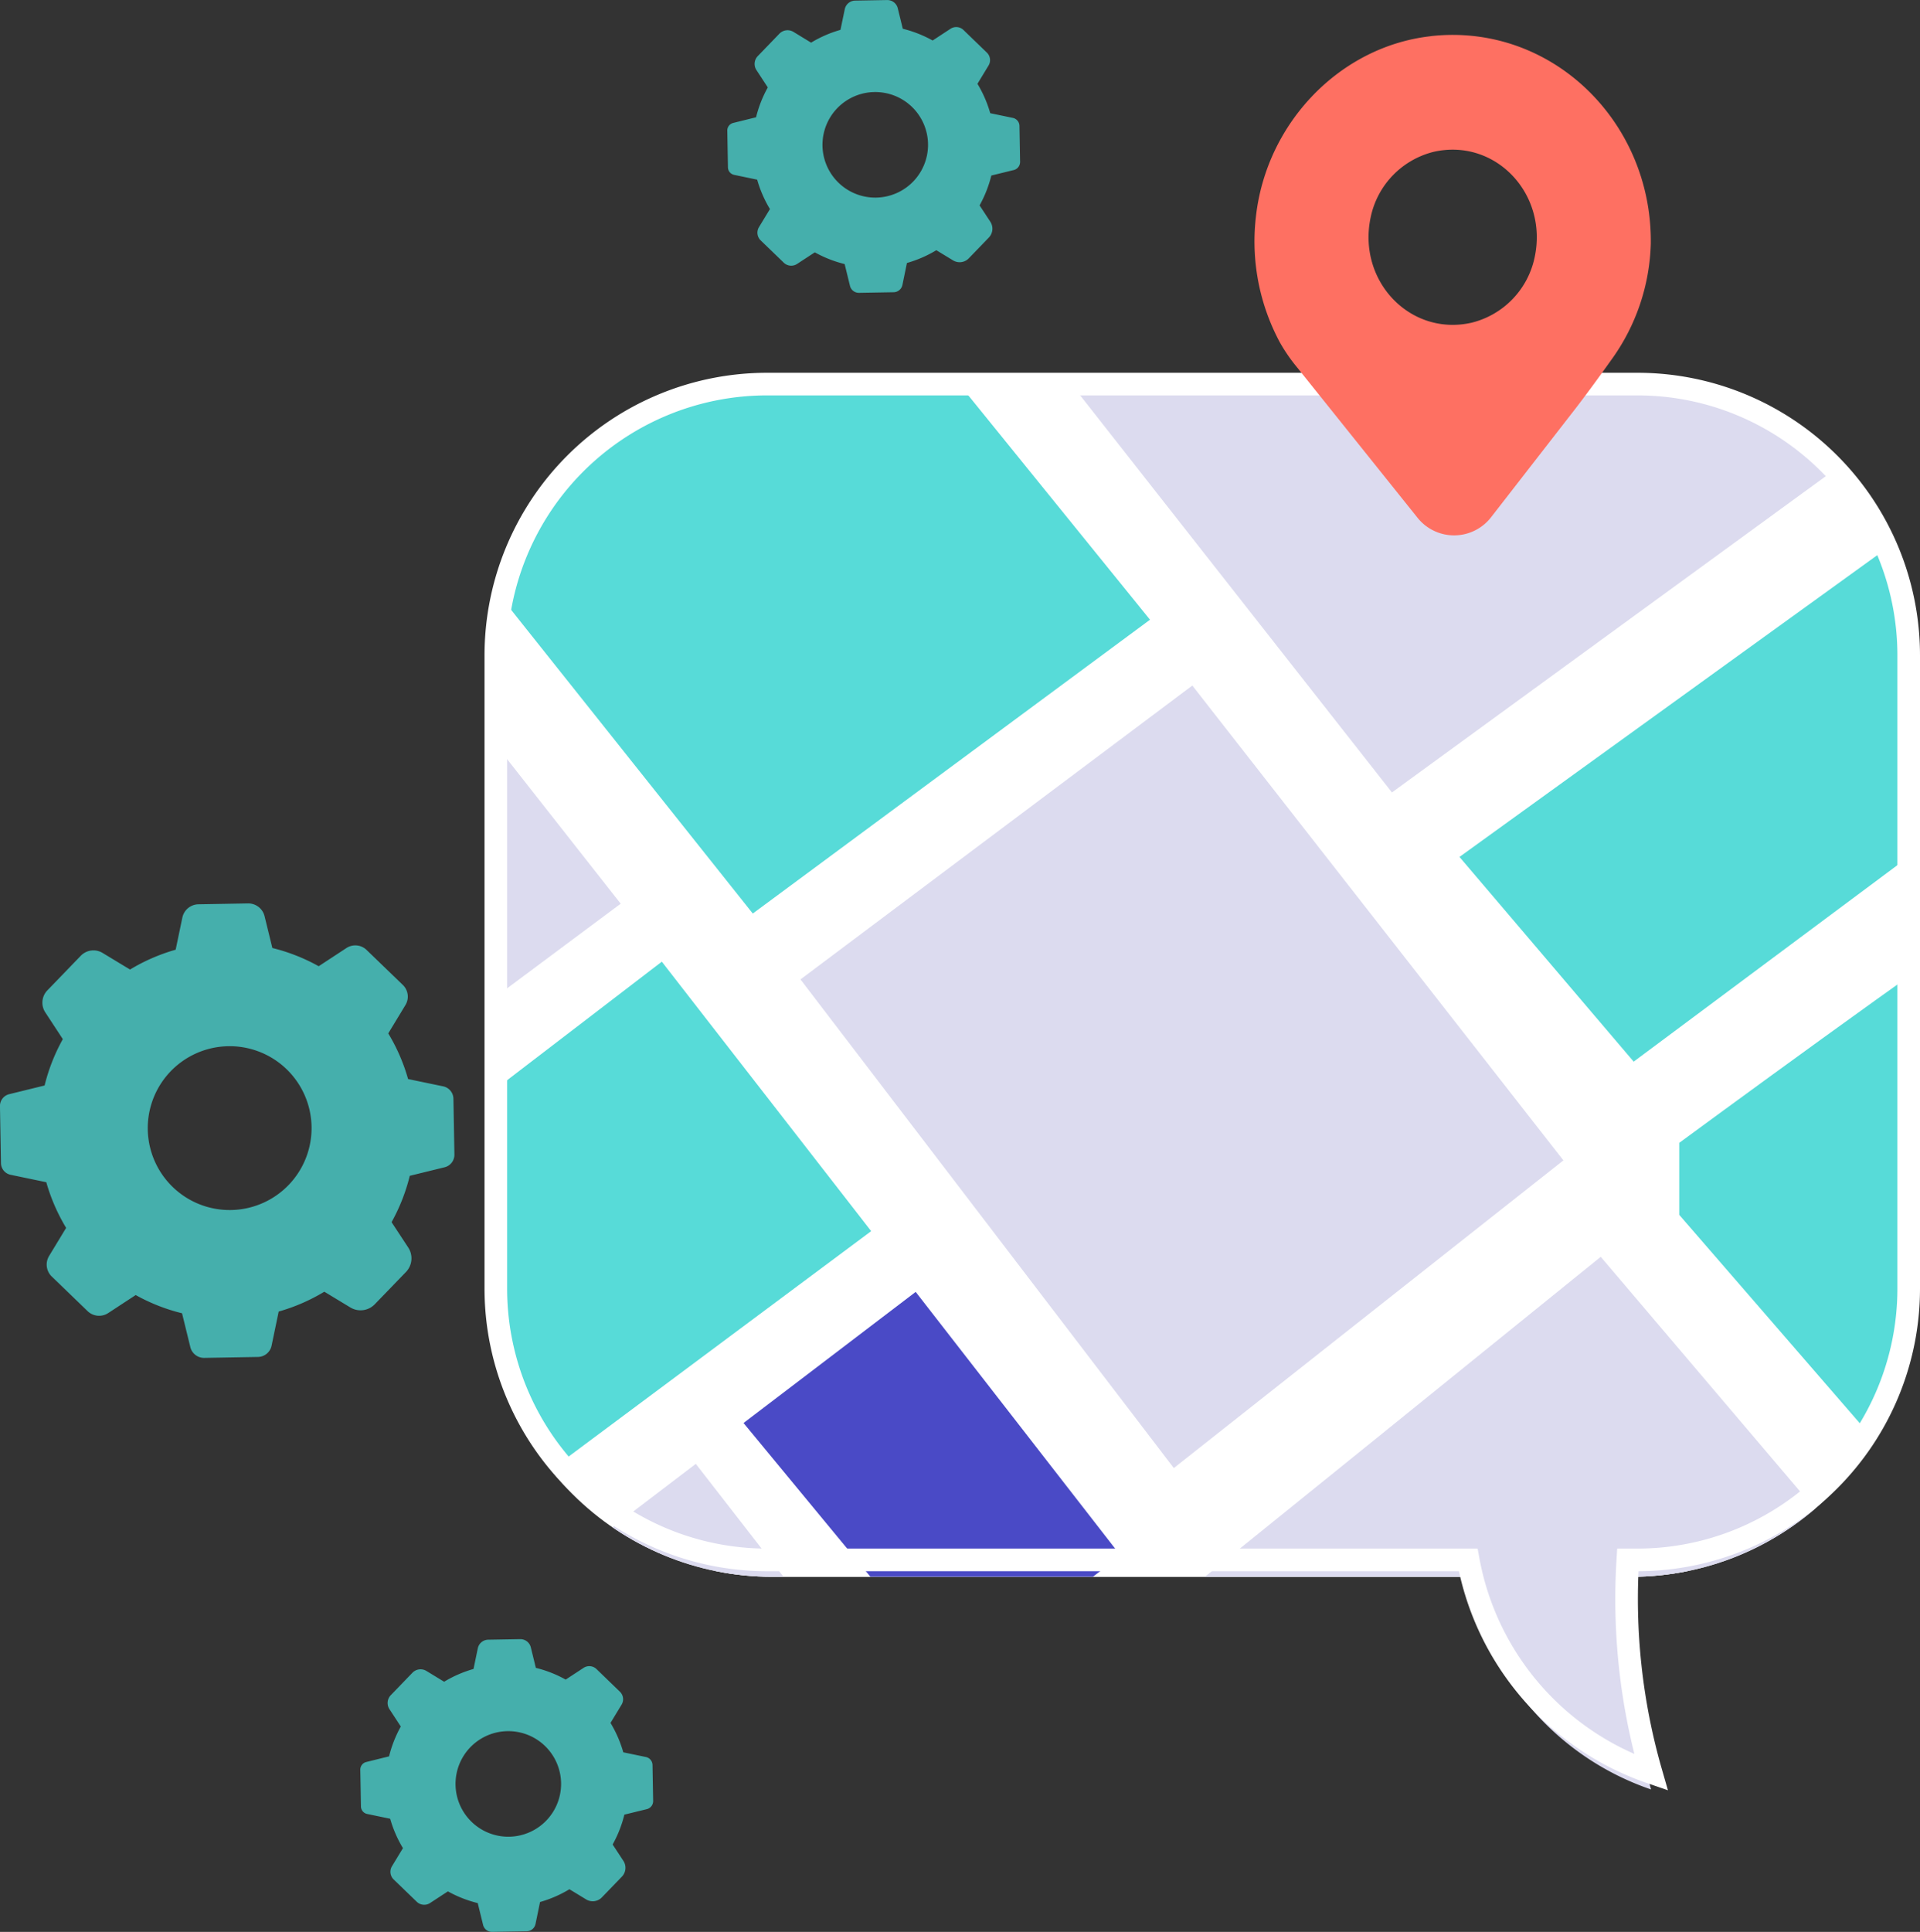 <svg xmlns="http://www.w3.org/2000/svg" xmlns:xlink="http://www.w3.org/1999/xlink" width="169.867" height="170.878" viewBox="0 0 169.867 170.878">
  <rect x="0" y="0" width="169.867" height="170.878" fill="#333333" stroke="none"/>
  <defs>
    <clipPath id="clip-path">
      <path id="Trazado_756267" data-name="Trazado 756267" d="M24.957,0h76.03a24.957,24.957,0,0,1,24.957,24.957V80.035a24.957,24.957,0,0,1-24.957,24.957H24.957A24.957,24.957,0,0,1,0,80.035V24.957A24.957,24.957,0,0,1,24.957,0Z" fill="none" stroke="#707070" stroke-width="1"/>
    </clipPath>
  </defs>
  <g id="Grupo_1024070" data-name="Grupo 1024070" transform="translate(12904.867 12335.473)">
    <path id="Trazado_756114" data-name="Trazado 756114" d="M95.5,10.8a10.639,10.639,0,0,1,2.6-1.131l.38-1.828a.955.955,0,0,1,.919-.76l2.825-.049a.954.954,0,0,1,.945.727l.444,1.813a10.641,10.641,0,0,1,2.64,1.038l1.582-1.037a.922.922,0,0,1,1.147.108l2.069,2a.924.924,0,0,1,.149,1.143l-.981,1.617a10.676,10.676,0,0,1,1.131,2.6l2,.416a.735.735,0,0,1,.585.706l.056,3.178a.736.736,0,0,1-.56.727l-1.985.486a10.654,10.654,0,0,1-1.038,2.64l.949,1.447a1.125,1.125,0,0,1-.132,1.4l-1.773,1.837a1.125,1.125,0,0,1-1.393.181l-1.479-.9a10.642,10.642,0,0,1-2.6,1.13l-.4,1.944a.807.807,0,0,1-.776.643l-3.062.053a.807.807,0,0,1-.8-.615l-.473-1.929a10.7,10.7,0,0,1-2.64-1.038L94.26,30.374a.946.946,0,0,1-1.177-.111L91.04,28.291a.947.947,0,0,1-.151-1.172l.971-1.6a10.659,10.659,0,0,1-1.131-2.6l-2.035-.424a.69.69,0,0,1-.55-.663l-.057-3.248a.691.691,0,0,1,.526-.683l2.019-.5a10.686,10.686,0,0,1,1.038-2.64l-1-1.527a1,1,0,0,1,.118-1.25l1.906-1.974a1.007,1.007,0,0,1,1.246-.162Zm2.768,5.386a4.669,4.669,0,1,0,5.688-.1,4.671,4.671,0,0,0-5.688.1" transform="translate(-12928.608 -12342.501)" fill="#45afac"/>
    <g id="Grupo_1024062" data-name="Grupo 1024062" transform="translate(-12861.524 -12301)">
      <g id="Enmascarar_grupo_998590" data-name="Enmascarar grupo 998590" clip-path="url(#clip-path)">
        <path id="Trazado_756186" data-name="Trazado 756186" d="M167.969,153.786H83.095A20.535,20.535,0,0,1,62.56,133.251V69.329A20.535,20.535,0,0,1,83.095,48.794h84.874A20.535,20.535,0,0,1,188.5,69.329v63.922a20.535,20.535,0,0,1-20.535,20.535" transform="translate(-62.56 -48.794)" fill="#fff" stroke="#fff" stroke-width="1"/>
        <path id="Trazado_756187" data-name="Trazado 756187" d="M58.377,58.737l26.7,33.544,35.143-25.989L93.044,32.747Z" transform="translate(-61.819 -45.951)" fill="#57dbd8"/>
        <path id="Trazado_756188" data-name="Trazado 756188" d="M125.623,42.981,153.54,78.527,193.71,49.252,162.181,15.574Z" transform="translate(-73.734 -42.908)" fill="#dcdbef"/>
        <path id="Trazado_756189" data-name="Trazado 756189" d="M166.814,92.829l15.411,18.107,36.869-27.463L206.6,64.1Z" transform="translate(-81.033 -51.506)" fill="#57dbd8"/>
        <path id="Trazado_756190" data-name="Trazado 756190" d="M16.372,109l14.615,17.17L65.948,100.13,51.667,81.964Z" transform="translate(-54.376 -54.671)" fill="#dcdbef"/>
        <path id="Trazado_756191" data-name="Trazado 756191" d="M38.147,137.314,57,160.153,91.966,134.11,73.443,110.276Z" transform="translate(-58.234 -59.688)" fill="#57dbd8"/>
        <path id="Trazado_756192" data-name="Trazado 756192" d="M89.831,157.37l18.856,22.839,14.5-11.115-18.125-23.321Z" transform="translate(-67.392 -65.977)" fill="#4a4ac6"/>
        <path id="Trazado_756193" data-name="Trazado 756193" d="M66.184,175.857,85.041,198.7l14.5-11.115L81.419,164.259Z" transform="translate(-63.202 -69.253)" fill="#dcdbef"/>
        <path id="Trazado_756194" data-name="Trazado 756194" d="M95.954,106.585l33.03,43.221,34.467-27.214-32.829-42Z" transform="translate(-68.477 -54.429)" fill="#dcdbef"/>
        <path id="Trazado_756195" data-name="Trazado 756195" d="M132.135,175.117C132.55,174.87,173.168,142,173.168,142L194.409,167l-24.125,18.572Z" transform="translate(-74.888 -65.308)" fill="#dcdbef"/>
        <path id="Trazado_756196" data-name="Trazado 756196" d="M211.474,156.47,190.444,132.2V125.83s25.253-18.549,25.527-18.195,5.216,28.417,5.216,28.417Z" transform="translate(-85.22 -59.219)" fill="#57dbd8"/>
      </g>
    </g>
    <path id="Trazado_756197" data-name="Trazado 756197" d="M167.365,171.653a24.417,24.417,0,0,0,16.5,21.918,55.429,55.429,0,0,1-.915-27.04" transform="translate(-12942.655 -12370.764)" fill="#dcdbef"/>
    <path id="Trazado_756256" data-name="Trazado 756256" d="M21.389,109.992a16.559,16.559,0,0,1,4.037-1.754l.591-2.836a1.482,1.482,0,0,1,1.425-1.181l4.384-.077a1.482,1.482,0,0,1,1.465,1.129l.69,2.814a16.549,16.549,0,0,1,4.1,1.612l2.454-1.609a1.434,1.434,0,0,1,1.781.167l3.211,3.1a1.433,1.433,0,0,1,.23,1.773l-1.522,2.51a16.507,16.507,0,0,1,1.754,4.038l3.105.646a1.14,1.14,0,0,1,.907,1.1l.087,4.931a1.141,1.141,0,0,1-.869,1.127l-3.08.755a16.579,16.579,0,0,1-1.611,4.1L46,134.576a1.745,1.745,0,0,1-.2,2.17L43.041,139.6a1.746,1.746,0,0,1-2.162.28l-2.3-1.392a16.541,16.541,0,0,1-4.038,1.755l-.628,3.016a1.253,1.253,0,0,1-1.2,1l-4.751.083a1.253,1.253,0,0,1-1.238-.954l-.734-2.993a16.561,16.561,0,0,1-4.1-1.611l-2.431,1.593a1.468,1.468,0,0,1-1.825-.172l-3.17-3.06a1.468,1.468,0,0,1-.235-1.818l1.507-2.485a16.549,16.549,0,0,1-1.755-4.038l-3.157-.657a1.071,1.071,0,0,1-.853-1.03l-.089-5.04a1.072,1.072,0,0,1,.816-1.06l3.133-.769a16.563,16.563,0,0,1,1.612-4.1l-1.553-2.37a1.561,1.561,0,0,1,.183-1.94l2.958-3.063a1.561,1.561,0,0,1,1.932-.251Zm4.3,8.359a7.246,7.246,0,1,0,8.827-.156,7.249,7.249,0,0,0-8.827.156" transform="translate(-12914.752 -12359.709)" fill="#45afac"/>
    <path id="Trazado_756257" data-name="Trazado 756257" d="M56.044,187a10.67,10.67,0,0,1,2.6-1.131l.38-1.828a.955.955,0,0,1,.919-.76l2.825-.049a.954.954,0,0,1,.945.727l.444,1.813a10.641,10.641,0,0,1,2.64,1.038l1.582-1.037a.922.922,0,0,1,1.147.108l2.069,2a.923.923,0,0,1,.149,1.143l-.981,1.618a10.67,10.67,0,0,1,1.131,2.6l2,.416a.735.735,0,0,1,.585.706l.056,3.178a.736.736,0,0,1-.56.727l-1.985.486a10.641,10.641,0,0,1-1.038,2.64l.949,1.447a1.125,1.125,0,0,1-.132,1.4L70,206.072a1.125,1.125,0,0,1-1.393.181l-1.479-.9a10.676,10.676,0,0,1-2.6,1.131l-.4,1.943a.807.807,0,0,1-.776.643l-3.062.053a.807.807,0,0,1-.8-.615l-.473-1.929a10.666,10.666,0,0,1-2.64-1.038L54.8,206.572a.947.947,0,0,1-1.177-.11l-2.043-1.972a.947.947,0,0,1-.151-1.172l.971-1.6a10.644,10.644,0,0,1-1.131-2.6l-2.035-.423a.691.691,0,0,1-.55-.664l-.057-3.248a.691.691,0,0,1,.527-.683l2.018-.5a10.686,10.686,0,0,1,1.038-2.64l-1-1.527a1,1,0,0,1,.118-1.25l1.906-1.974a1,1,0,0,1,1.245-.162Zm2.768,5.386a4.669,4.669,0,1,0,5.688-.1,4.671,4.671,0,0,0-5.688.1" transform="translate(-12921.617 -12373.722)" fill="#45afac"/>
    <path id="Unión_23" data-name="Unión 23" d="M13915.029,11805H13853a24,24,0,0,1-24-24v-56a24,24,0,0,1,24-24h77a24,24,0,0,1,24,24v56a24,24,0,0,1-24,24h-.85a55.469,55.469,0,0,0,2.058,18.81A24.527,24.527,0,0,1,13915.029,11805Z" transform="translate(-26690 -24002.5)" fill="none" stroke="#fff" stroke-width="2"/>
    <path id="Trazado_756271" data-name="Trazado 756271" d="M159.175,15.754c-8.012.886-14.556,7.627-15.489,15.958a18.87,18.87,0,0,0,2.137,11.162,15.073,15.073,0,0,0,1.524,2.2l10.641,13.283a4.14,4.14,0,0,0,6.5-.049l7.449-9.588c.7-.9,2.012-2.675,3.152-4.28a18.359,18.359,0,0,0,3.534-10.383v-.086c.049-10.765-8.866-19.393-19.448-18.222M162.761,41.1c-5.435,1.228-10.144-3.717-8.915-9.364a7.543,7.543,0,0,1,5.577-5.754c5.436-1.228,10.144,3.718,8.915,9.365a7.542,7.542,0,0,1-5.577,5.753" transform="translate(-12937.438 -12348.028)" fill="#fe7062"/>
  </g>
</svg>
